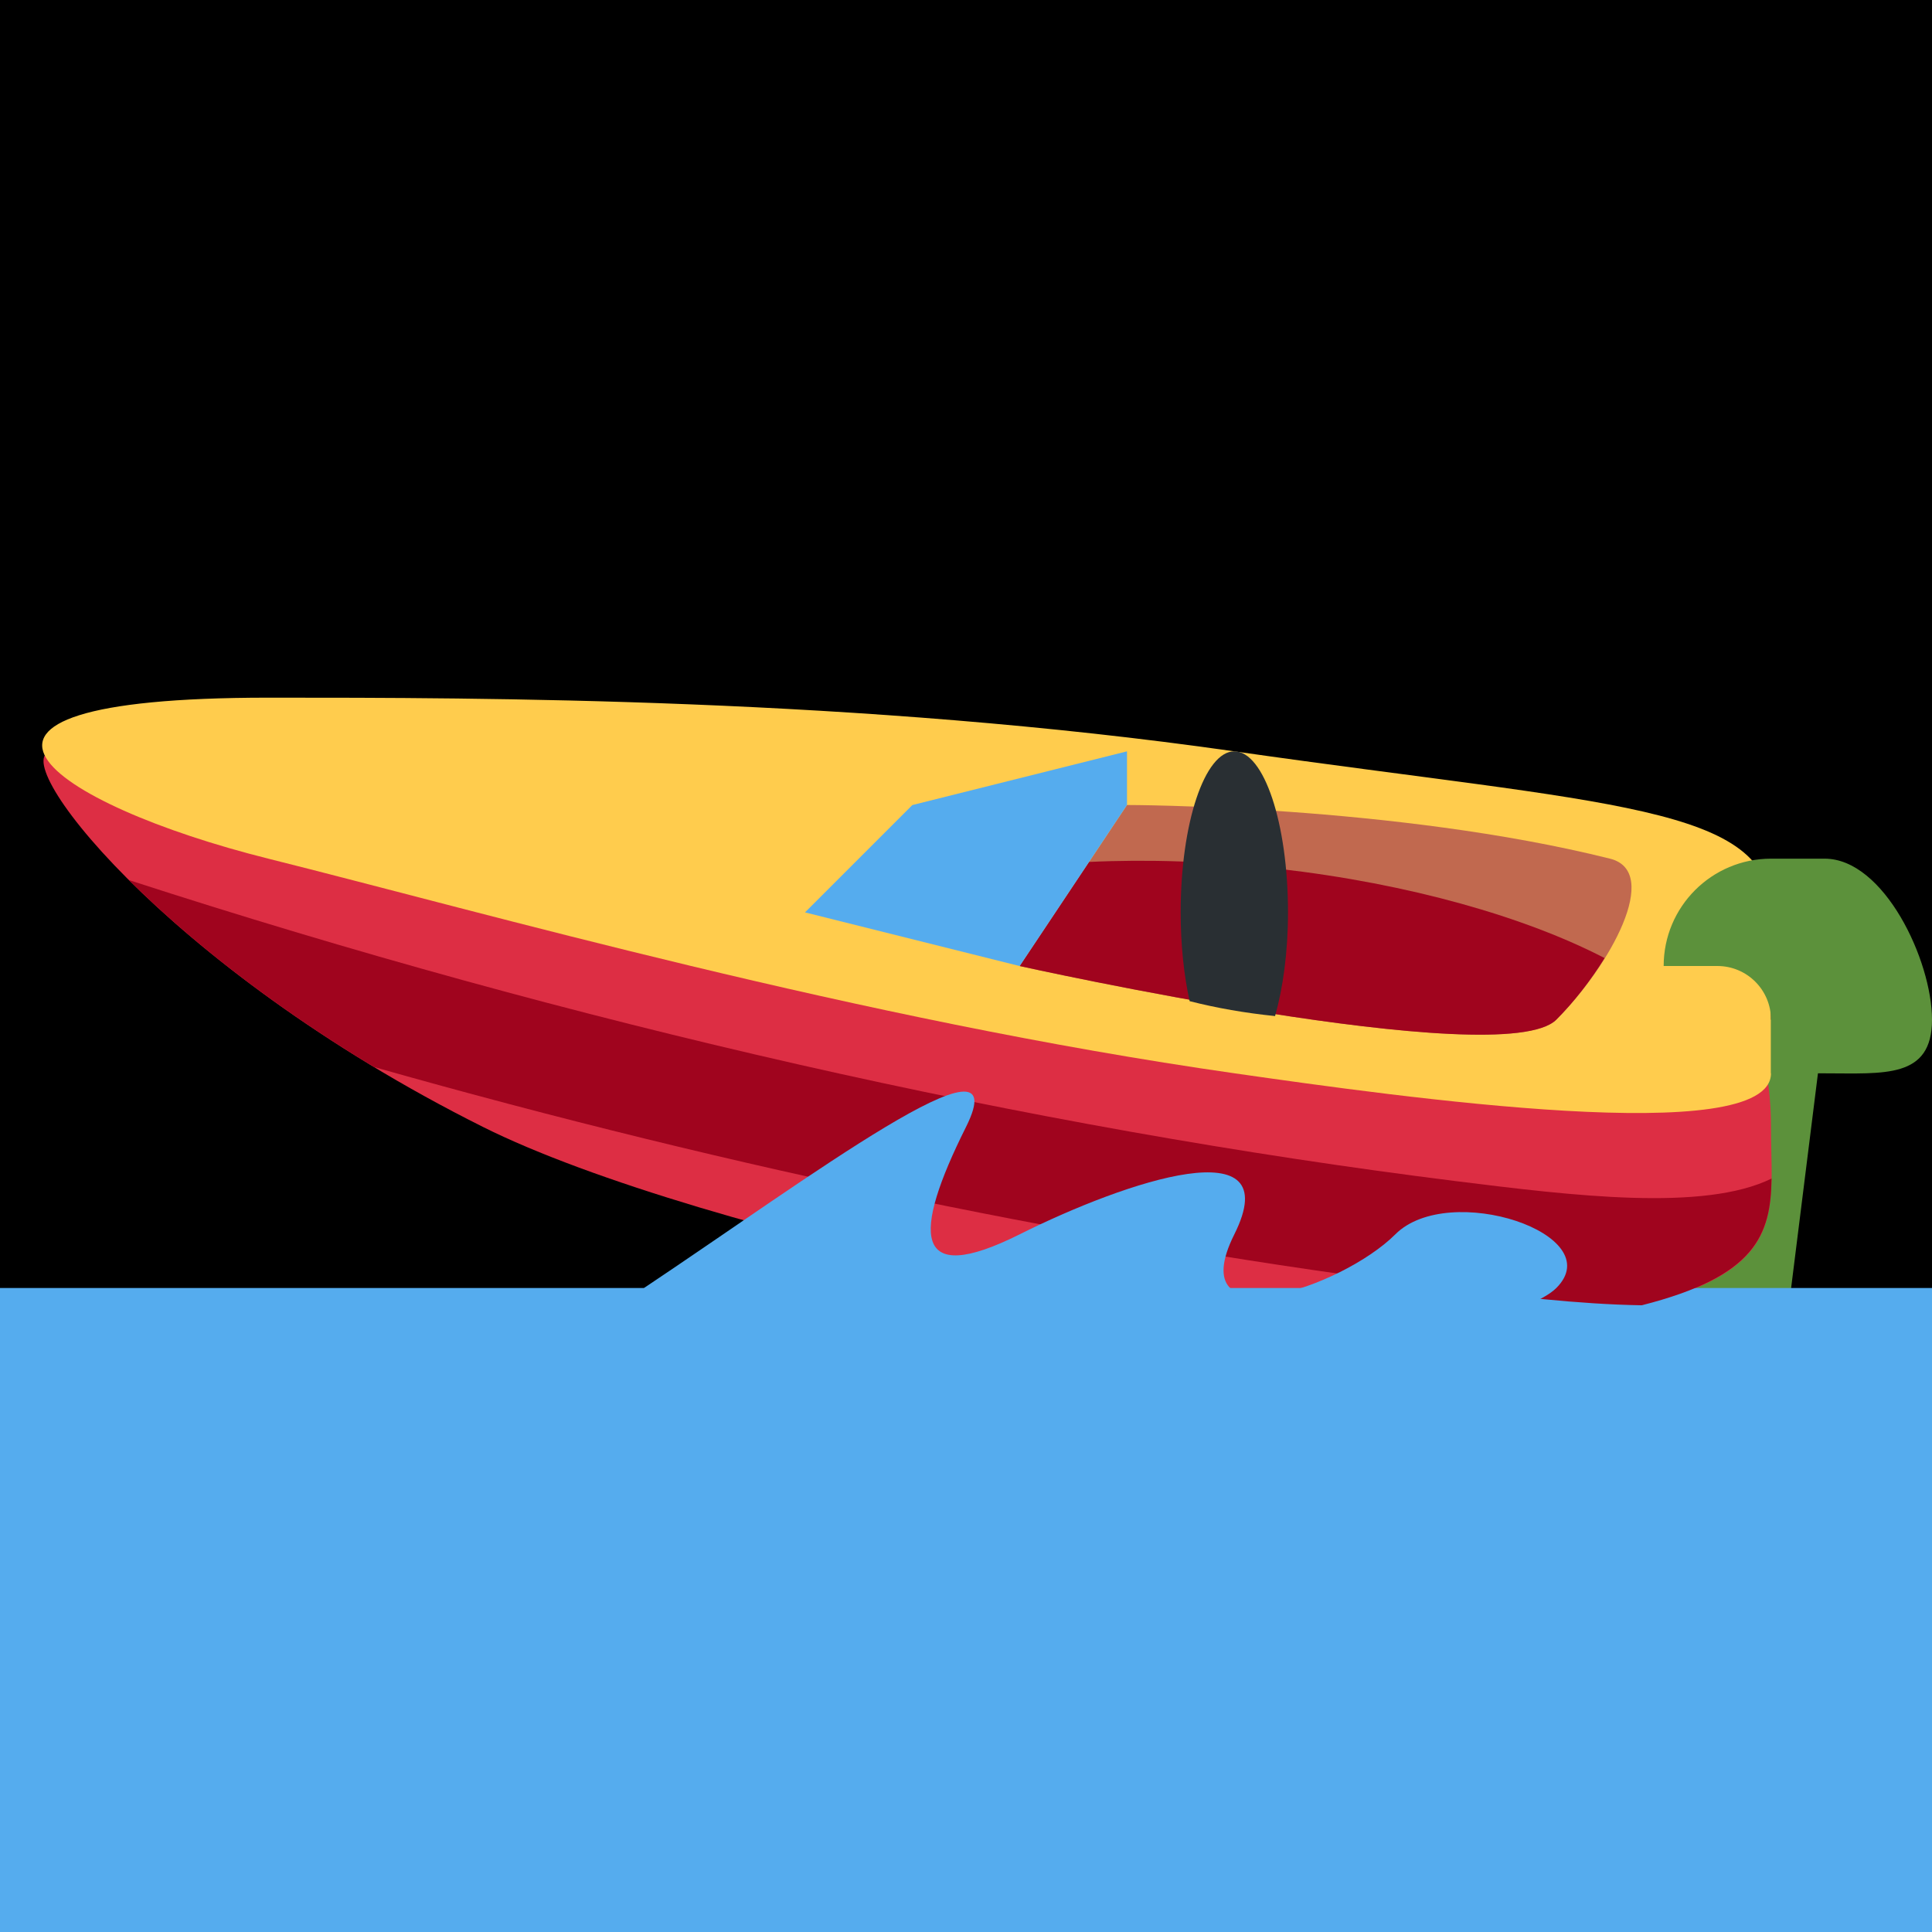 <?xml version="1.0" encoding="UTF-8" standalone="no"?><svg xmlns:dc="http://purl.org/dc/elements/1.1/" xmlns:cc="http://creativecommons.org/ns#" xmlns:rdf="http://www.w3.org/1999/02/22-rdf-syntax-ns#" xmlns:svg="http://www.w3.org/2000/svg" xmlns="http://www.w3.org/2000/svg" viewBox="0 0 45 45" style="enable-background:new 0 0 45 45;" xml:space="preserve" version="1.1" id="svg2"><rect width="100%" height="100%" fill="black"/><defs id="defs6"><clipPath id="clipPath20" clipPathUnits="userSpaceOnUse"><path id="path22" d="M 0,36 36,36 36,0 0,0 0,36 Z"/></clipPath></defs><g transform="matrix(1.25,0,0,-1.25,0,45)" id="g10"><g transform="translate(33,9)" id="g12"><path id="path14" style="fill:#5c913b;fill-opacity:1;fill-rule:nonzero;stroke:none" d="M 0,0 -2,0 -1,8 1,8 0,0 Z"/></g><g id="g16"><g clip-path="url(#clipPath20)" id="g18"><g transform="translate(1,22)" id="g24"><path id="path26" style="fill:#dd2e44;fill-opacity:1;fill-rule:nonzero;stroke:none" d="m 0,0 c 9.055,-0.053 11,-1 17,-2 2.959,-0.493 7,-0.999 11,-0.999 2,0 4,-1 4,-4 0,-2 0.534,-3.187 -5.433,-3.815 C 22.59,-11.233 12,-8.999 8,-6.999 2,-4 -1,0.006 0,0"/></g><path id="path28" style="fill:#55acee;fill-opacity:1;fill-rule:nonzero;stroke:none" d="M 36,12 0,12 0,0 36,0 36,12 Z"/><g transform="translate(5,23)" id="g30"><path id="path32" style="fill:#ffcc4d;fill-opacity:1;fill-rule:nonzero;stroke:none" d="m 0,0 c 4,0 11,0 18,-1 7,-1 10,-0.999 10,-2.999 l 0,-3 c 0,-1.415 -6.869,-0.448 -10,0 -7,1 -14,3 -18,3.999 -4.047,1.011 -7,3 0,3"/></g><g transform="translate(30.592,11.678)" id="g34"><path id="path36" style="fill:#a0041e;fill-opacity:1;fill-rule:nonzero;stroke:none" d="M 0,0 C 2.122,0.539 2.403,1.307 2.418,2.361 1.155,1.742 -1.281,2.041 -3.468,2.314 c -7.96,0.996 -16.481,2.936 -24.721,5.609 1.043,-1.04 2.584,-2.29 4.568,-3.484 C -16.915,2.538 -10.137,1.133 -3.716,0.33 -2.458,0.173 -1.186,0.019 0,0"/></g><g transform="translate(12,12)" id="g38"><path id="path40" style="fill:#55acee;fill-opacity:1;fill-rule:nonzero;stroke:none" d="M 0,0 C 3,2 7,5 6,3 5,1 4.999,0 7,1 c 2,1 5,2 4,0 -1,-2 2,-1 3,0 1,1 4,0 3,-1 C 16,-1 8,-2 5,-2 2,-2 0,0 0,0"/></g><g transform="translate(34,20)" id="g42"><path id="path44" style="fill:#5c913b;fill-opacity:1;fill-rule:nonzero;stroke:none" d="m 0,0 -1,0 c -1.104,0 -2,-0.895 -2,-2 l 1,0 c 0.553,0 1,-0.447 1,-1 l 0,-1 1,0 c 1.105,0 2,-0.104 2,1 0,1.105 -0.895,3 -2,3"/></g><g transform="translate(30,20)" id="g46"><path id="path48" style="fill:#c1694f;fill-opacity:1;fill-rule:nonzero;stroke:none" d="M 0,0 C 0.97,-0.243 0,-1.999 -1,-2.999 -2,-3.999 -11,-2 -11,-2 l 2,3 c 0,0 5,0 9,-1"/></g><g transform="translate(29,17)" id="g50"><path id="path52" style="fill:#a0041e;fill-opacity:1;fill-rule:nonzero;stroke:none" d="M 0,0 C 0.328,0.328 0.645,0.737 0.899,1.148 -0.575,1.911 -2.73,2.533 -5.18,2.812 -6.429,2.954 -7.621,2.99 -8.707,2.939 L -10,0.999 C -10,0.999 -1,-1 0,0"/></g><g transform="translate(21,21)" id="g54"><path id="path56" style="fill:#55acee;fill-opacity:1;fill-rule:nonzero;stroke:none" d="m 0,0 0,1 -4,-1.001 -2,-2 4,-1 L 0,0 Z"/></g><g transform="translate(23,22)" id="g58"><path id="path60" style="fill:#292f33;fill-opacity:1;fill-rule:nonzero;stroke:none" d="m 0,0 c -0.553,0 -1,-1.343 -1,-2.999 0,-0.613 0.062,-1.182 0.167,-1.656 0.502,-0.128 1.035,-0.221 1.592,-0.278 C 0.907,-4.41 1,-3.74 1,-2.999 1,-1.343 0.553,0 0,0"/></g></g></g></g></svg>
